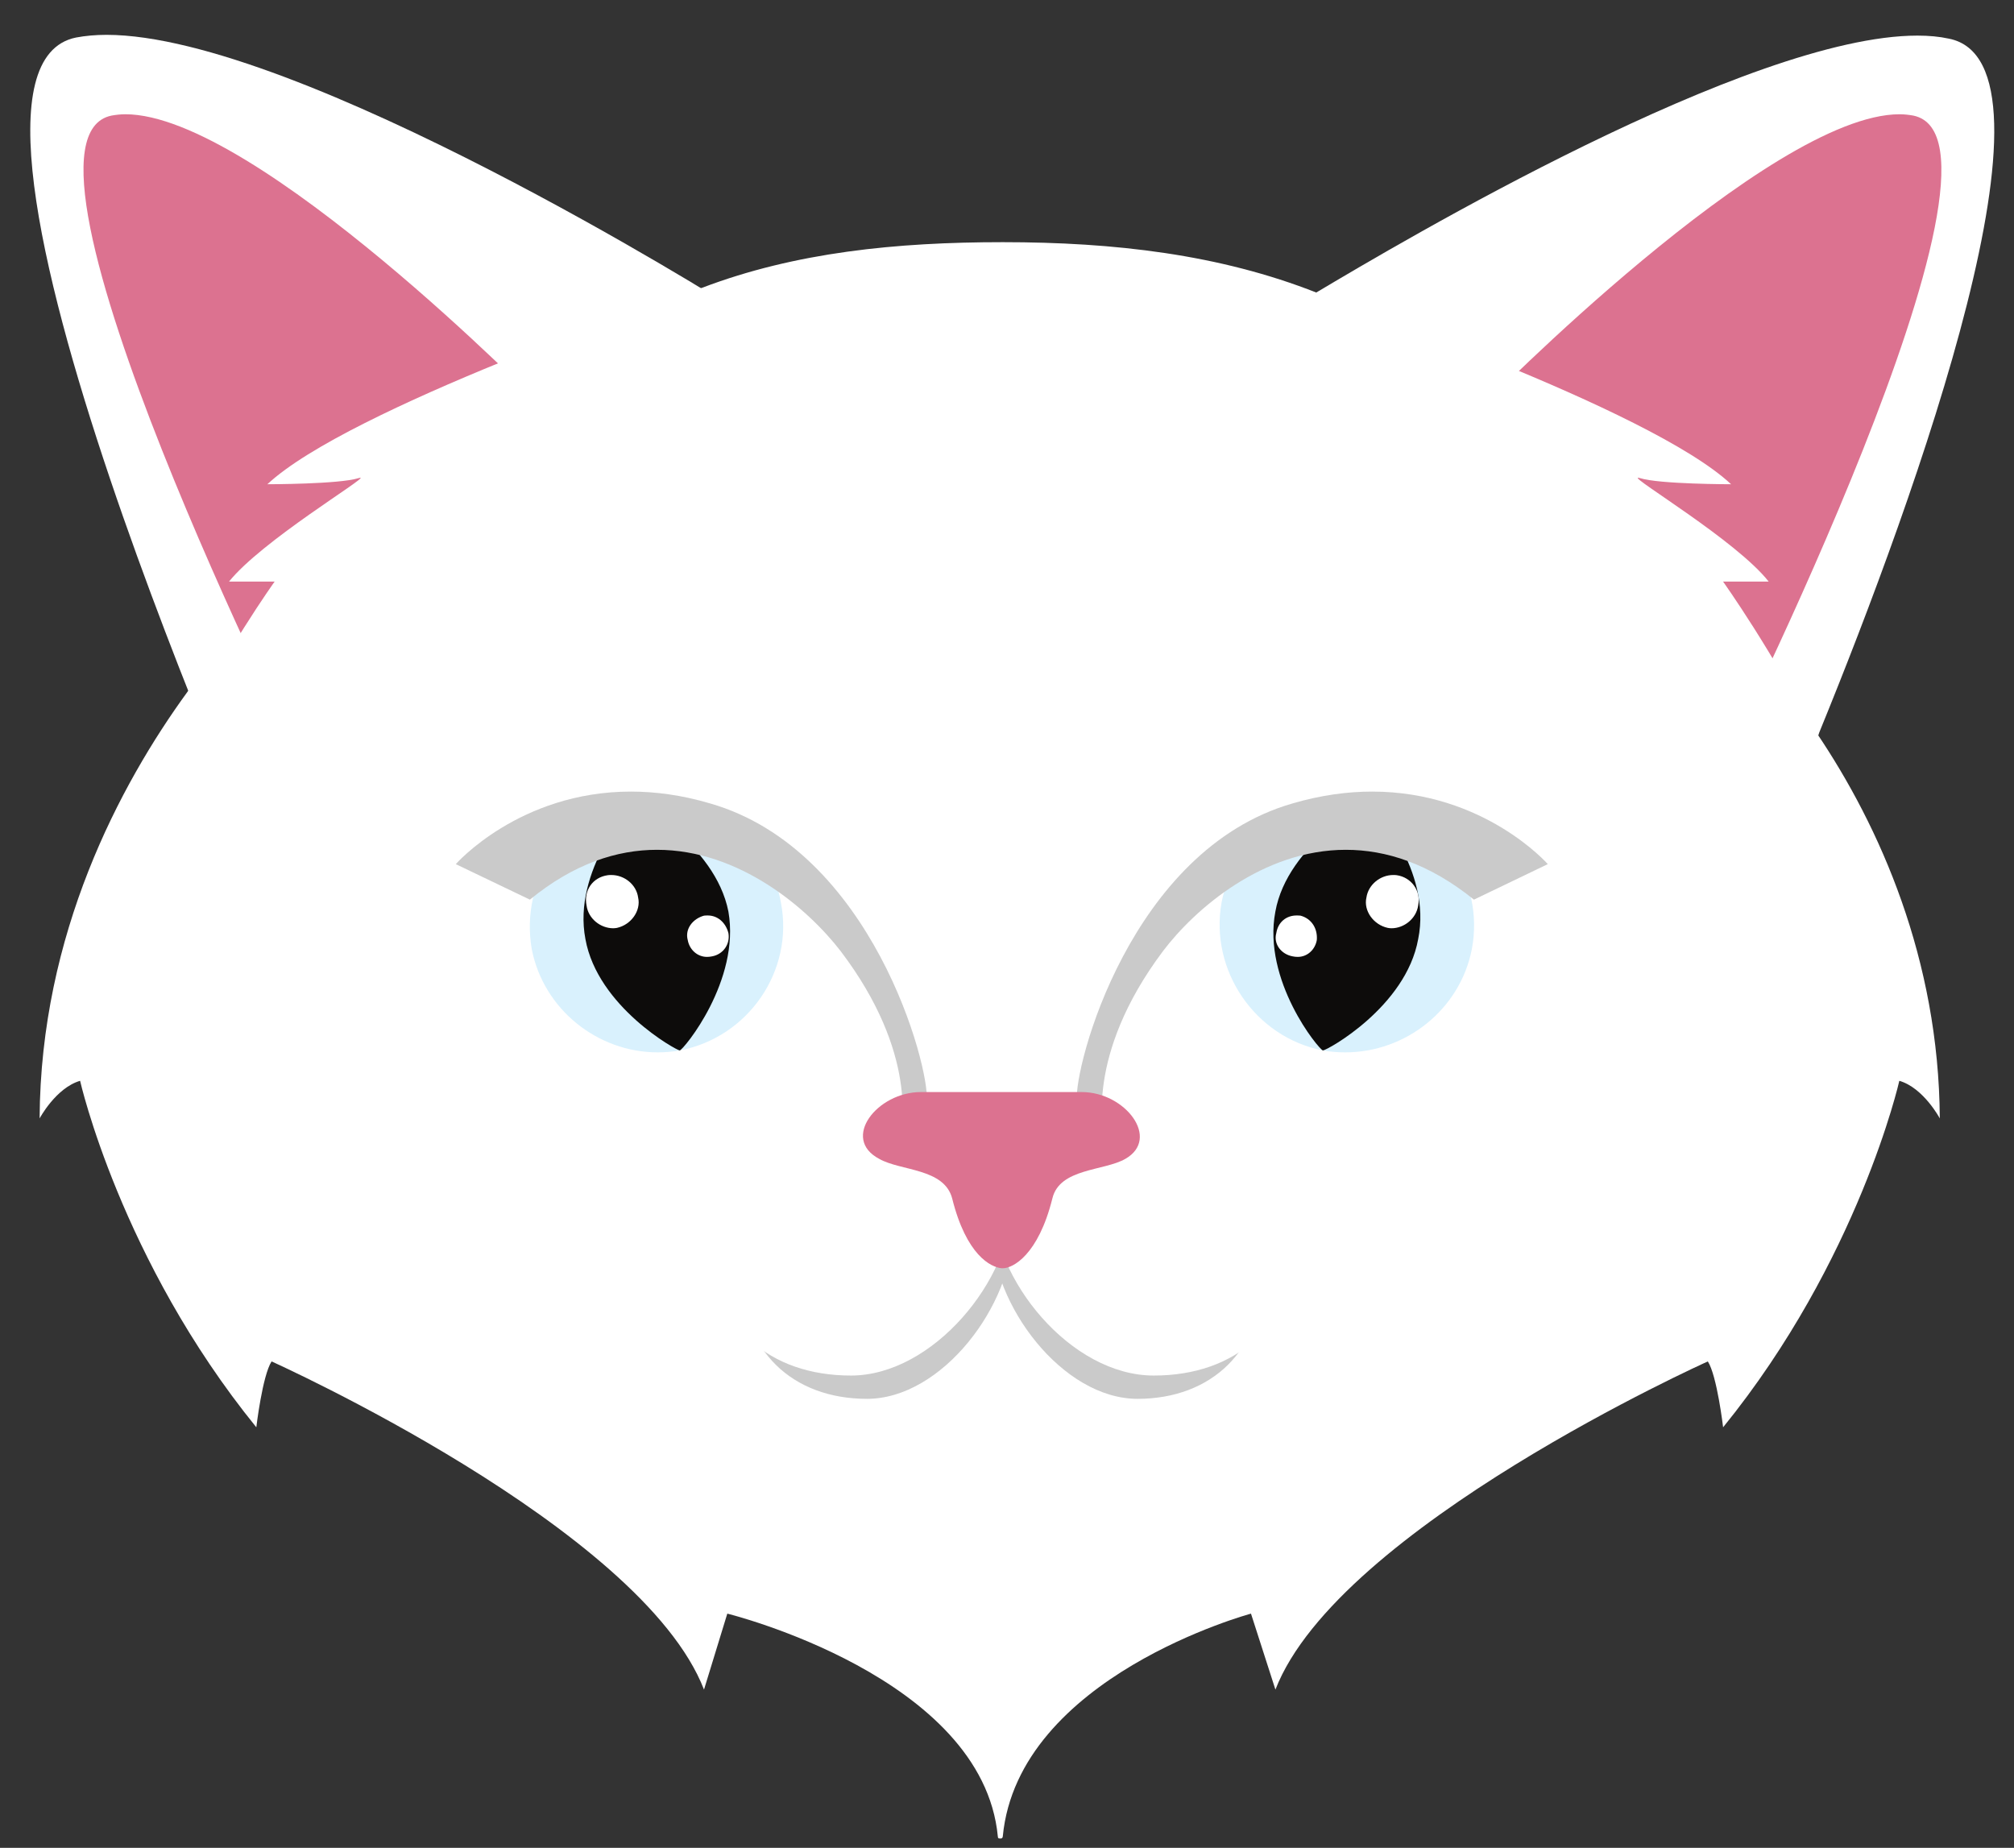 <?xml version="1.0" encoding="UTF-8"?>
<!-- Generated by Pixelmator Pro 3.4.1 -->
<svg width="97" height="89" viewBox="0 0 97 89" xmlns="http://www.w3.org/2000/svg">
    <rect x="0" y="0" width="97" height="89" fill="#333333" stroke="none"/>
    <path id="Path-copy-23" fill="#ffffff" fill-rule="evenodd" stroke="none" d="M 13.862 27.809 C 13.862 27.809 13.172 28.398 12.198 29.474 C 11.958 29.713 11.71 29.961 11.471 30.255 C 10.736 31.083 9.908 32.103 9.025 33.326 C 5.761 37.813 1.954 44.985 1.908 53.867 C 1.908 53.867 2.69 52.396 3.858 52.056 C 3.858 52.056 5.807 60.69 12.345 68.744 C 12.345 68.744 12.639 66.253 13.08 65.572 C 13.08 65.572 30.882 73.572 33.907 81.378 L 35.029 77.719 C 35.029 77.719 47.322 80.744 48.058 88.449 C 48.058 88.55 48.104 88.55 48.205 88.55 C 48.251 88.55 48.297 88.504 48.297 88.449 C 49.033 80.744 60.251 77.719 60.251 77.719 L 61.428 81.378 C 64.453 73.572 82.254 65.572 82.254 65.572 C 82.696 66.253 82.99 68.744 82.99 68.744 C 89.528 60.69 91.477 52.056 91.477 52.056 C 92.645 52.396 93.426 53.867 93.426 53.867 C 93.38 46.208 90.548 39.818 87.477 35.276 C 87.082 34.641 86.65 34.108 86.309 33.565 C 85.868 32.931 85.473 32.398 85.086 31.91 C 85.086 31.864 85.04 31.809 84.939 31.717 C 84.893 31.717 84.893 31.671 84.893 31.671 C 82.935 29.179 81.381 27.809 81.381 27.809 L 77.868 27.957 L 76.838 27.957 L 72.692 28.058 L 48.104 28.885 L 47.617 28.885 C 47.617 28.885 47.617 36.738 47.571 46.843 C 47.571 36.692 47.516 28.885 47.516 28.885 L 24.546 28.159 L 20.445 28.012 L 18.202 27.957 L 14.395 27.809 Z"/>
    <path id="Path-copy-22" fill="#ffffff" fill-rule="evenodd" stroke="none" d="M 92.348 1.715 C 84.238 1.715 67.439 11.682 63.375 14.101 L 62.446 14.689 L 72.836 28.104 L 84.404 43.036 C 84.404 43.036 85.673 40.158 87.374 35.956 C 87.374 35.819 87.475 35.717 87.521 35.57 C 87.567 35.469 87.567 35.423 87.622 35.276 C 92.348 23.718 99.769 3.03 93.865 1.862 C 93.406 1.761 92.9 1.715 92.348 1.715 Z"/>
    <path id="Path-copy-21" fill="#dc7290" fill-rule="evenodd" stroke="none" d="M 91.493 5.503 C 85.212 5.503 71.42 19.571 71.42 19.571 L 82.886 36.885 C 82.886 36.885 98.012 6.791 92.155 5.568 C 91.943 5.531 91.723 5.503 91.493 5.503 Z"/>
    <path id="Path-copy-20" fill="#ffffff" fill-rule="evenodd" stroke="none" d="M 5.127 1.678 C 4.603 1.678 4.106 1.724 3.665 1.807 C -4.629 3.471 13.126 42.981 13.126 42.981 L 35.084 14.689 C 35.084 14.689 14.386 1.678 5.127 1.678 Z"/>
    <path id="Path-copy-19" fill="#dc7290" fill-rule="evenodd" stroke="none" d="M 6.037 5.503 C 5.807 5.503 5.577 5.531 5.366 5.568 C -0.482 6.791 14.634 36.885 14.634 36.885 L 26.1 19.571 C 26.1 19.571 12.317 5.503 6.037 5.503 Z"/>
    <path id="Path-copy-18" fill="#ffffff" fill-rule="evenodd" stroke="none" d="M 48.297 11.664 C 43.175 11.664 38.302 12.151 33.815 13.861 C 33.374 14.008 32.932 14.201 32.592 14.349 C 32.399 14.45 32.252 14.496 32.151 14.542 C 29.714 15.663 27.323 16.987 25.08 18.495 C 21.126 21.125 17.512 24.352 14.441 27.865 C 13.568 28.885 12.685 29.961 11.903 31.083 C 11.03 32.251 10.294 33.373 9.568 34.549 C 9.319 35.037 9.025 35.469 8.786 35.956 C 6.782 39.671 5.513 43.478 5.172 47.183 C 4.345 56.792 18.928 64.451 28.684 70.207 C 29.42 70.648 37.373 77.719 48.251 77.719 C 59.083 77.719 67.082 70.648 67.818 70.207 C 77.62 64.35 92.157 56.792 91.477 47.183 C 91.137 43.33 89.767 39.423 87.624 35.57 C 87.569 35.57 87.569 35.524 87.569 35.524 C 86.889 34.301 86.107 33.078 85.325 31.911 C 85.279 31.865 85.279 31.809 85.187 31.763 C 85.132 31.763 85.132 31.672 85.132 31.672 C 81.721 26.936 77.133 22.495 72.112 18.937 C 69.519 17.181 66.843 15.572 64.057 14.349 C 63.818 14.303 63.616 14.201 63.423 14.1 C 58.743 12.252 53.667 11.664 48.297 11.664 Z"/>
    <path id="Path-copy-17" fill="#d9f1fd" fill-rule="evenodd" stroke="none" d="M 64.864 38.484 C 61.977 38.484 59.393 40.544 58.833 43.477 C 58.253 46.741 60.451 49.959 63.715 50.594 C 64.074 50.658 64.432 50.686 64.791 50.686 C 67.706 50.686 70.317 48.626 70.887 45.721 C 71.522 42.401 69.324 39.183 66.005 38.595 C 65.618 38.521 65.241 38.484 64.864 38.484 Z"/>
    <path id="Path-copy-16" fill="#0d0c0b" fill-rule="evenodd" stroke="none" d="M 65.959 38.549 C 65.959 38.549 62.005 40.645 61.425 43.909 C 60.791 47.229 63.522 50.548 63.715 50.594 C 63.908 50.594 67.715 48.497 68.303 45.233 C 68.984 41.914 66.152 38.889 65.959 38.549 Z"/>
    <path id="Path-copy-15" fill="#ffffff" fill-rule="evenodd" stroke="none" d="M 67.099 42.144 C 66.482 42.144 65.903 42.604 65.811 43.229 C 65.664 43.863 66.151 44.544 66.841 44.691 C 66.896 44.7 66.951 44.709 67.016 44.709 C 67.632 44.709 68.211 44.24 68.303 43.615 C 68.45 42.889 67.963 42.254 67.273 42.153 C 67.218 42.144 67.163 42.144 67.099 42.144 Z"/>
    <path id="Path-copy-14" fill="#ffffff" fill-rule="evenodd" stroke="none" d="M 62.446 44.093 C 61.949 44.093 61.554 44.415 61.471 44.939 C 61.324 45.472 61.71 45.96 62.253 46.061 C 62.336 46.079 62.418 46.088 62.501 46.088 C 62.97 46.088 63.338 45.739 63.421 45.279 C 63.467 44.737 63.182 44.249 62.639 44.102 C 62.575 44.093 62.51 44.093 62.446 44.093 Z"/>
    <path id="Path-copy-13" fill="#cacaca" fill-rule="evenodd" stroke="none" d="M 66.088 38.126 C 64.92 38.126 63.633 38.291 62.253 38.696 C 54.447 40.939 51.716 51.375 51.863 53.03 L 53.178 54.594 C 53.178 54.594 52.203 50.888 56.01 45.813 C 57.555 43.771 60.828 40.93 64.819 40.93 C 66.75 40.93 68.837 41.592 70.989 43.33 L 74.547 41.62 C 74.547 41.62 71.485 38.126 66.088 38.126 Z"/>
    <path id="Path-copy-12" fill="#d9f1fd" fill-rule="evenodd" stroke="none" d="M 31.626 38.484 C 31.249 38.484 30.872 38.521 30.495 38.595 C 27.175 39.183 25.033 42.401 25.612 45.721 C 26.182 48.626 28.794 50.686 31.672 50.686 C 32.03 50.686 32.38 50.658 32.738 50.594 C 36.058 49.959 38.246 46.741 37.612 43.477 C 37.097 40.544 34.485 38.484 31.626 38.484 Z"/>
    <path id="Path-copy-11" fill="#0d0c0b" fill-rule="evenodd" stroke="none" d="M 30.495 38.549 C 30.393 38.889 27.561 41.914 28.196 45.233 C 28.784 48.497 32.591 50.594 32.738 50.594 C 32.931 50.548 35.662 47.229 35.083 43.909 C 34.449 40.645 30.495 38.549 30.495 38.549 Z"/>
    <path id="Path-copy-10" fill="#ffffff" fill-rule="evenodd" stroke="none" d="M 29.446 42.144 C 29.391 42.144 29.336 42.144 29.272 42.153 C 28.545 42.254 28.104 42.889 28.251 43.615 C 28.334 44.24 28.913 44.709 29.538 44.709 C 29.594 44.709 29.658 44.7 29.713 44.691 C 30.393 44.544 30.881 43.863 30.734 43.229 C 30.651 42.604 30.072 42.144 29.446 42.144 Z"/>
    <path id="Path-copy-9" fill="#ffffff" fill-rule="evenodd" stroke="none" d="M 34.09 44.093 C 34.025 44.093 33.97 44.093 33.906 44.102 C 33.372 44.249 32.977 44.737 33.124 45.279 C 33.207 45.739 33.584 46.088 34.053 46.088 C 34.136 46.088 34.209 46.079 34.301 46.061 C 34.834 45.96 35.175 45.472 35.083 44.939 C 34.945 44.415 34.549 44.093 34.09 44.093 Z"/>
    <path id="Path-copy-8" fill="#cacaca" fill-rule="evenodd" stroke="none" d="M 30.385 38.126 C 25.015 38.126 21.953 41.62 21.953 41.62 L 25.52 43.33 C 27.644 41.592 29.722 40.93 31.644 40.93 C 35.626 40.93 38.917 43.771 40.49 45.813 C 44.26 50.778 43.414 54.437 43.331 54.594 L 43.331 54.594 L 44.637 53.03 C 44.784 51.375 42.007 40.939 34.2 38.696 C 32.83 38.291 31.552 38.126 30.385 38.126 Z M 43.331 54.594 L 43.322 54.594 C 43.322 54.594 43.322 54.594 43.331 54.594 Z"/>
    <path id="Path-copy-7" fill="#cacaca" fill-rule="evenodd" stroke="none" d="M 54.3 54.933 C 50.686 54.933 47.762 55.669 47.762 59.227 C 47.762 62.841 51.173 67.374 54.787 67.374 C 58.346 67.374 60.791 65.038 60.791 61.425 C 60.791 57.867 57.858 54.933 54.3 54.933 Z"/>
    <path id="Path-copy-6" fill="#cacaca" fill-rule="evenodd" stroke="none" d="M 42.246 54.933 C 38.595 54.933 35.717 57.867 35.717 61.425 C 35.717 65.038 38.154 67.374 41.758 67.374 C 45.372 67.374 48.783 62.841 48.783 59.227 C 48.783 55.669 45.859 54.933 42.246 54.933 Z"/>
    <path id="Path-copy-5" fill="#ffffff" fill-rule="evenodd" stroke="none" d="M 55.035 53.471 C 51.036 53.471 47.808 54.207 47.808 57.913 C 47.808 61.618 51.569 66.252 55.569 66.252 C 59.523 66.252 62.207 63.862 62.207 60.156 C 62.207 56.497 58.98 53.471 55.035 53.471 Z"/>
    <path id="Path-copy-4" fill="#ffffff" fill-rule="evenodd" stroke="none" d="M 41.519 53.471 C 37.565 53.471 34.347 56.497 34.347 60.156 C 34.347 63.862 37.032 66.252 40.986 66.252 C 44.931 66.252 48.737 61.618 48.737 57.913 C 48.737 54.207 45.473 53.471 41.519 53.471 Z"/>
    <path id="Path-copy-3" fill="#dc7290" fill-rule="evenodd" stroke="none" d="M 44.351 52.598 C 42.245 52.598 40.489 54.842 42.347 55.816 C 43.376 56.405 45.473 56.258 45.859 57.72 C 46.539 60.45 47.716 61.039 48.25 61.085 L 48.296 61.085 C 48.783 61.085 50.006 60.45 50.686 57.72 C 51.036 56.258 53.178 56.405 54.199 55.816 C 55.909 54.842 54.199 52.598 52.102 52.598 Z"/>
    <path id="Path-copy-2" fill="#ffffff" fill-rule="evenodd" stroke="none" d="M 63.908 14.349 L 63.908 14.349 C 63.908 14.349 85.737 35.965 87.466 35.965 C 87.603 35.965 87.613 35.818 87.475 35.524 C 85.424 31.423 82.988 28.012 82.988 28.012 L 85.185 28.012 C 83.64 26.044 78.528 23.01 78.896 23.01 C 78.914 23.01 78.942 23.019 78.988 23.028 C 79.907 23.323 83.374 23.323 83.374 23.323 C 79.475 19.663 63.908 14.349 63.908 14.349 Z"/>
    <path id="Path-copy" fill="#ffffff" fill-rule="evenodd" stroke="none" d="M 32.344 14.349 L 32.344 14.349 C 32.344 14.349 16.786 19.663 12.878 23.323 C 12.878 23.323 16.344 23.323 17.273 23.028 C 17.31 23.019 17.337 23.01 17.356 23.01 C 17.687 23.01 12.611 26.044 11.03 28.012 L 13.227 28.012 C 13.227 28.012 10.781 31.423 8.786 35.524 C 8.639 35.818 8.648 35.965 8.786 35.965 C 10.487 35.965 32.344 14.349 32.344 14.349 Z"/>
</svg>
